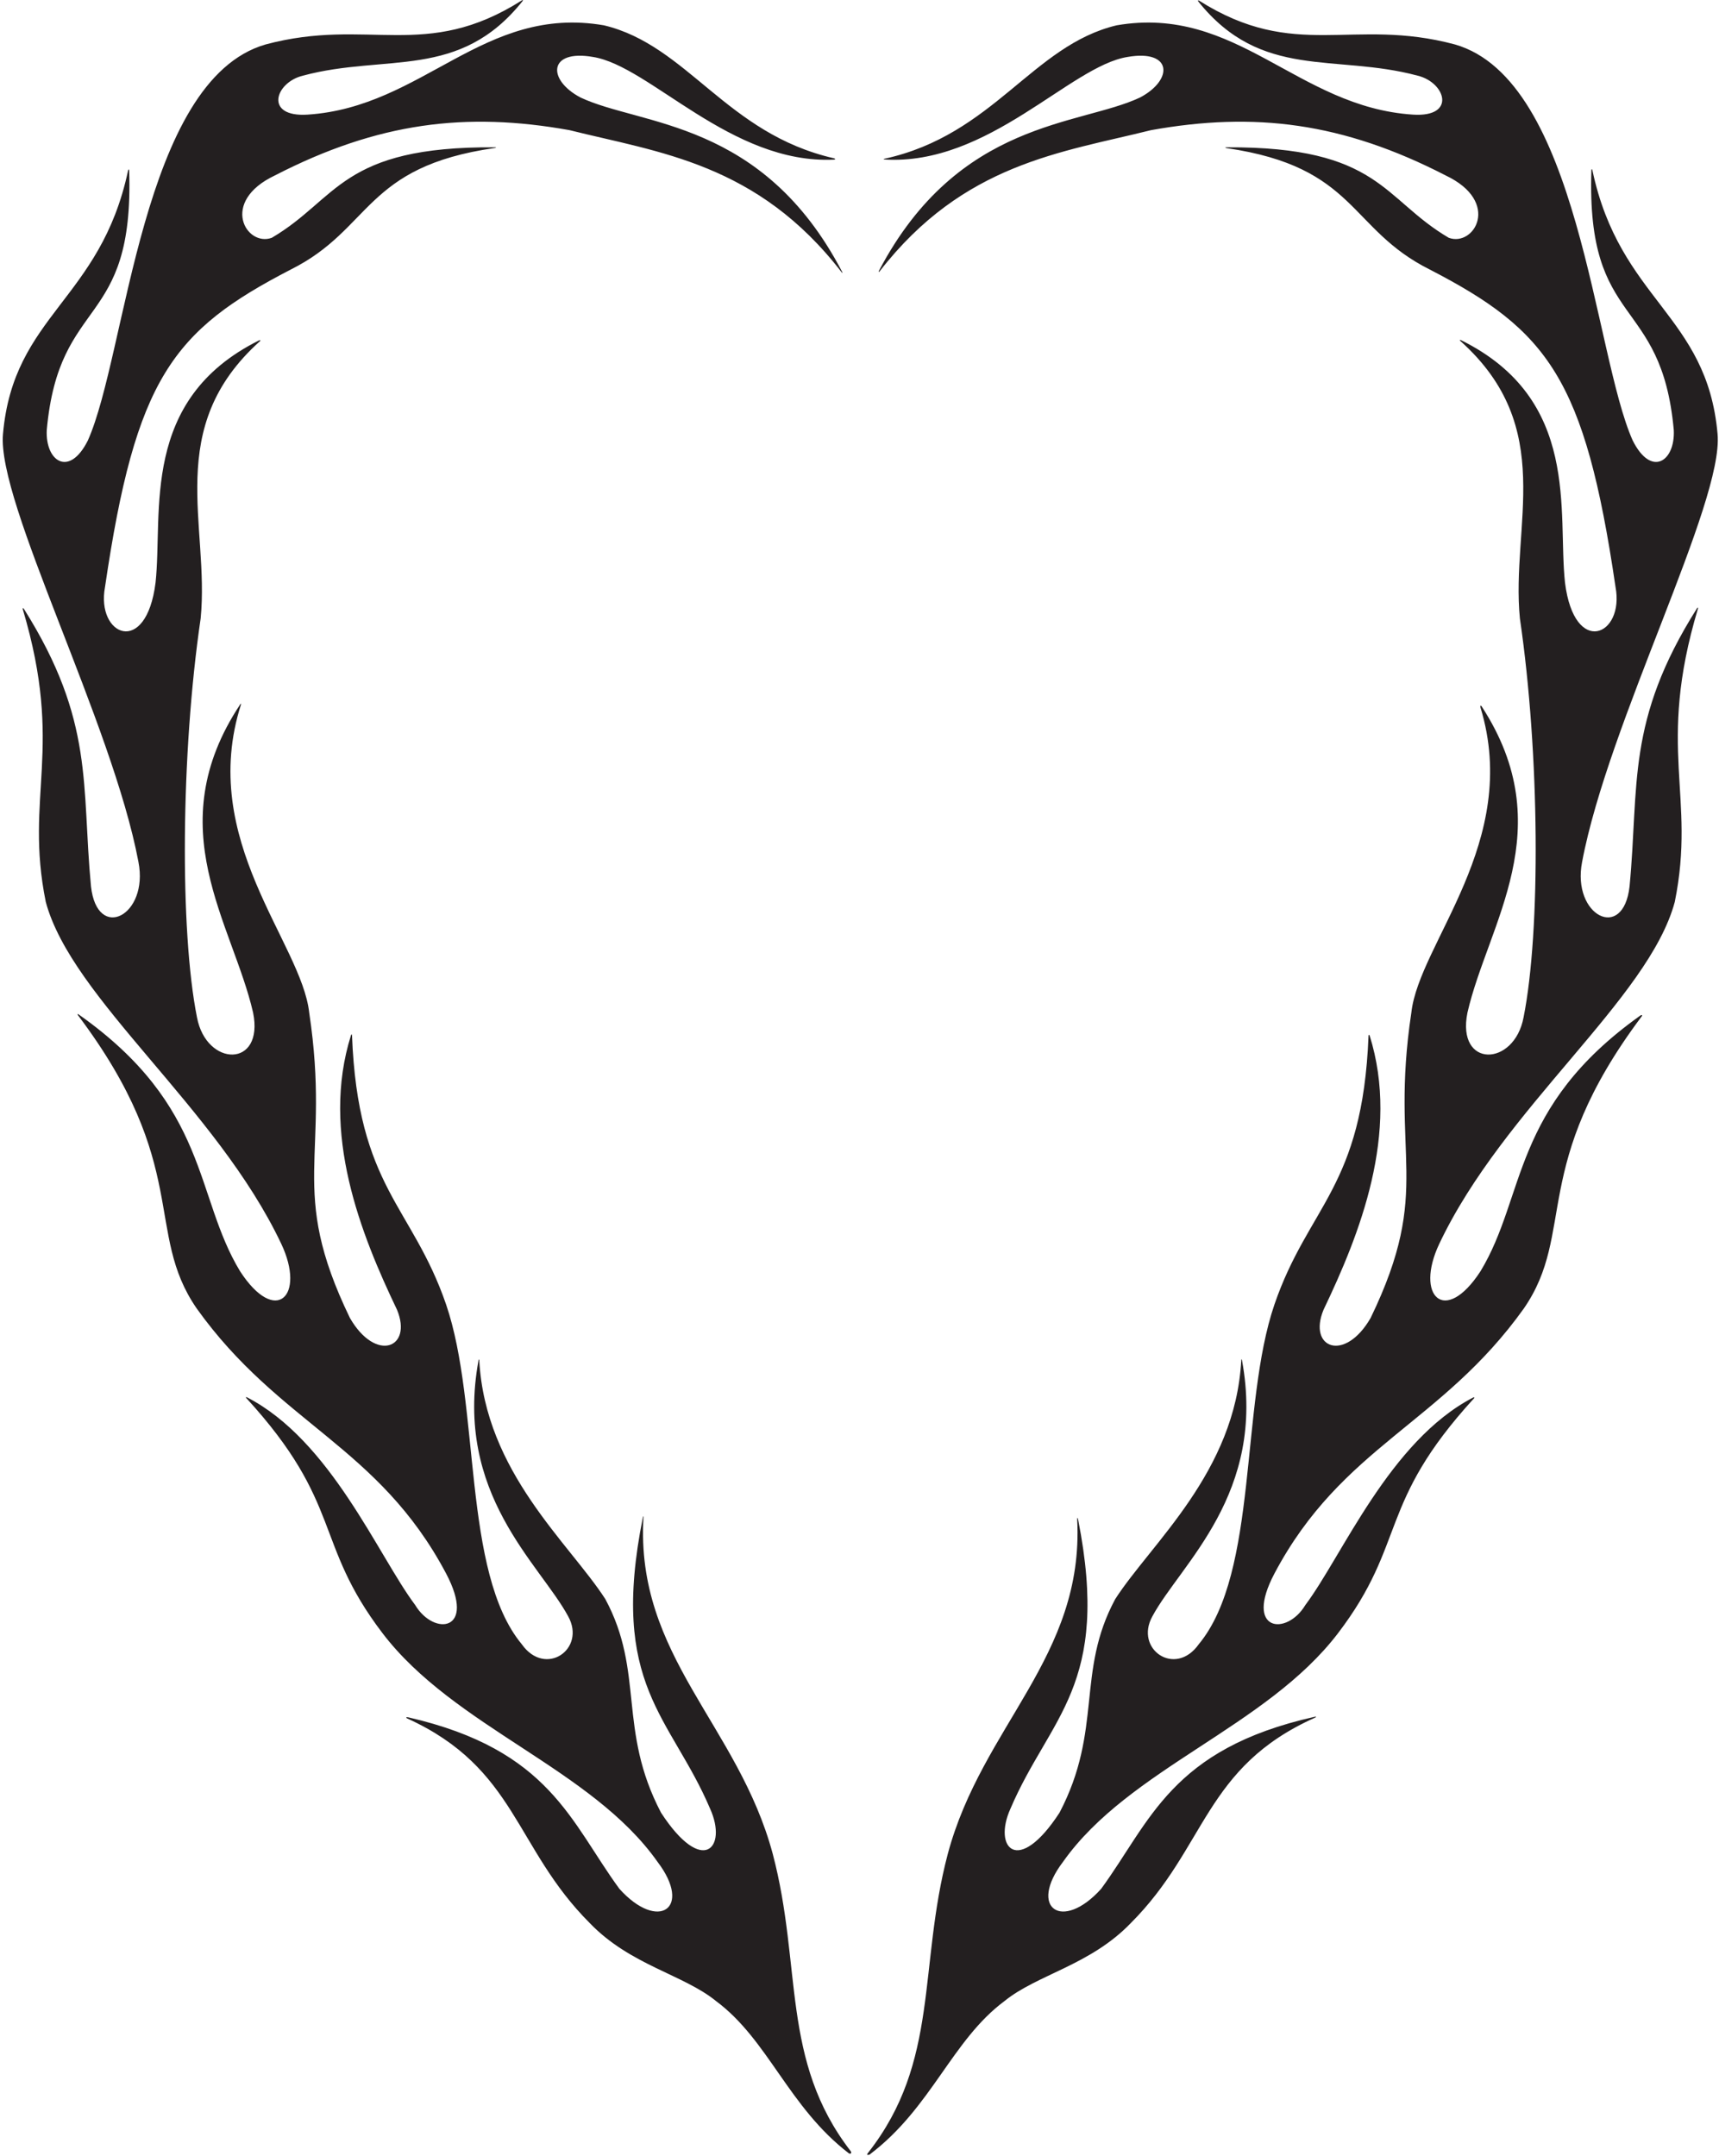 <?xml version="1.0" encoding="UTF-8"?>
<svg xmlns="http://www.w3.org/2000/svg" xmlns:xlink="http://www.w3.org/1999/xlink" width="520pt" height="652pt" viewBox="0 0 520 652" version="1.1">
<g id="surface1">
<path style=" stroke:none;fill-rule:nonzero;fill:rgb(13.73%,12.16%,12.549%);fill-opacity:1;" d="M 513.633 184.078 C 500.902 226.605 513.168 240.52 506.621 272.793 C 498.695 302.23 454.949 334.879 435.387 376.184 C 427.91 391.969 437.051 401.105 447.852 384.488 C 461.672 361.691 457.09 334.977 496.199 307.156 C 496.625 306.852 496.91 307.008 496.629 307.387 C 462.621 352.719 476.891 372.656 460.973 395.738 C 435.969 430.746 405.957 437.352 385.543 475.871 C 376.191 493.52 389.211 494.887 394.863 485.453 C 406.051 470.543 420.352 435.801 445.621 422.688 C 445.918 422.531 446.125 422.66 445.93 422.875 C 416.57 454.93 425.707 466.461 404.77 493.941 C 383.055 522.445 341.516 534.852 321.574 563.098 C 310.875 577.141 321.312 584.359 333.098 571.277 C 347.973 550.973 354.176 528.973 397.691 519.242 C 398.16 519.141 398.273 519.297 397.867 519.477 C 364.238 534.477 365.035 558.664 342.055 581.648 C 329.797 594.383 313.688 597.207 303.859 605.223 C 287.93 617.066 281.828 637.414 263.199 651.535 C 263.199 651.535 263.309 651.652 262.621 651.75 C 261.934 651.848 262.656 651.035 262.656 651.035 C 284.305 623.418 277.691 594.906 286.703 560.727 C 297.094 521.91 327.945 501.145 325.855 459.605 C 325.82 458.941 326 458.914 326.129 459.566 C 336.086 509.953 317.551 519.168 305.66 547.043 C 300.289 558.918 307.957 567.531 320.508 548.242 C 333.68 523.098 325.441 505.742 337.363 483.633 C 348.281 466.699 373.695 445.262 375.488 411.332 C 375.508 411.051 375.645 411.039 375.691 411.32 C 383.188 451.797 357.164 472.965 348.602 488.848 C 343.082 498.789 355.512 507.398 362.645 497.277 C 380.719 475.48 375.09 425.035 385.523 394.535 C 395.816 364.586 412.164 359.301 413.977 313.32 C 413.988 312.969 414.207 312.855 414.301 313.148 C 423.598 342.691 411.234 373.426 400.371 396.141 C 395.555 407.781 406.793 412.195 414.617 398.613 C 433.684 359.219 420.285 350.305 426.934 306.27 C 429.234 285.262 460.219 254.582 447.855 213.996 C 447.688 213.445 447.934 213.234 448.223 213.684 C 472.281 250.648 450.074 279.391 443.906 306.27 C 440.504 323.102 458.051 322.773 460.883 307.688 C 466.082 281.645 465.785 227.984 459.77 187.051 C 456.984 158.836 471.125 129.438 441.785 103.148 C 441.496 102.891 441.598 102.703 441.938 102.871 C 478.273 120.824 471.113 154.906 473.414 176.215 C 476.242 198.848 491.473 192.27 488.699 177.543 C 479.434 114.41 468.195 99.965 432.48 81.504 C 407.934 69.23 410.422 50.531 371.062 44.801 C 370.52 44.723 370.543 44.559 371.102 44.555 C 417.367 44.32 418.199 60.148 438.246 71.918 C 445.969 74.758 454.148 61.035 437.305 53.059 C 406.184 37.023 379.504 33.746 348.199 39.363 C 321.234 46.105 291.527 49.32 266.109 82.039 C 265.805 82.434 265.691 82.27 265.941 81.793 C 289.973 36.191 326.719 38.07 344.883 29.48 C 355.02 24.113 354.621 14.883 341.109 17.223 C 323.766 19.93 299.051 50.172 267.531 48.246 C 267.266 48.23 267.27 48.078 267.535 48.02 C 300.613 40.793 312.242 13.777 337.766 7.66 C 374.238 1.387 392.316 32.379 427.402 34.668 C 440.656 35.531 437.297 24.914 428.816 22.879 C 403.785 16.16 381.633 24.32 362.52 0.492 C 362.293 0.211 362.406 -0.004 362.688 0.172 C 391.871 18.633 409.066 5.121 440.137 13.449 C 477.723 24.289 482.102 106.812 493.891 133.219 C 499.547 144.535 506.793 139.492 506.32 130.062 C 502.586 88.938 479.84 99.766 481.395 51.512 C 481.41 51.078 481.613 51.059 481.703 51.48 C 490.035 90.82 516.391 95.137 519.566 131.266 C 521.449 152.016 486.477 218.637 478.586 260.711 C 475.422 276.949 491.07 284.977 492.945 268.078 C 495.863 237.488 491.816 218.066 513.367 183.949 C 513.559 183.645 513.734 183.734 513.633 184.078 Z M 233.762 560.727 C 223.32 521.711 192.199 500.926 194.648 458.949 C 194.672 458.5 194.562 458.453 194.477 458.879 C 184.219 509.867 202.863 519.039 214.809 547.043 C 220.176 558.918 212.512 567.531 199.961 548.242 C 186.785 523.098 195.027 505.742 183.105 483.633 C 172.191 466.711 146.801 445.285 144.977 411.387 C 144.961 411.086 144.816 411.09 144.762 411.395 C 137.309 451.82 163.309 472.977 171.867 488.848 C 177.387 498.789 164.957 507.398 157.82 497.277 C 139.75 475.48 145.379 425.035 134.945 394.535 C 124.629 364.527 108.242 359.277 106.48 313.062 C 106.469 312.797 106.277 312.801 106.191 313.066 C 96.848 342.633 109.223 373.406 120.098 396.141 C 124.91 407.781 113.676 412.195 105.848 398.613 C 86.785 359.219 100.184 350.305 93.535 306.27 C 91.215 285.098 59.762 254.105 72.91 213.047 C 72.984 212.809 72.828 212.797 72.676 213.027 C 47.922 250.309 70.352 279.234 76.562 306.27 C 79.965 323.102 62.414 322.773 59.586 307.688 C 54.387 281.645 54.68 227.984 60.699 187.051 C 63.48 158.848 49.355 129.469 78.641 103.188 C 78.941 102.914 78.719 102.777 78.305 102.98 C 42.223 120.965 49.348 154.949 47.055 176.215 C 44.227 198.848 28.996 192.27 31.766 177.543 C 41.035 114.41 52.273 99.965 87.988 81.504 C 112.598 69.199 110.035 50.434 149.719 44.754 C 150.16 44.691 150.164 44.559 149.723 44.555 C 103.105 44.238 102.316 60.117 82.219 71.918 C 74.5 74.758 66.32 61.035 83.164 53.059 C 114.285 37.023 140.965 33.746 172.27 39.363 C 199.328 46.129 229.148 49.34 254.621 82.383 C 254.84 82.664 254.91 82.527 254.727 82.176 C 230.699 36.184 193.801 38.094 175.586 29.48 C 165.445 24.113 165.848 14.883 179.355 17.223 C 196.586 19.91 221.086 49.77 252.312 48.281 C 252.785 48.262 252.73 47.98 252.234 47.863 C 219.691 40.41 208.047 13.734 182.703 7.66 C 146.227 1.387 128.148 32.379 93.066 34.668 C 79.812 35.531 83.176 24.914 91.648 22.879 C 116.762 16.141 138.973 24.371 158.121 0.27 C 158.289 0.059 158.141 -0.055 157.898 0.098 C 128.641 18.672 111.445 5.109 80.332 13.449 C 42.742 24.289 38.367 106.812 26.578 133.219 C 20.918 144.535 13.676 139.492 14.145 130.062 C 17.883 88.953 40.605 99.758 39.078 51.578 C 39.062 51.121 38.836 51.152 38.734 51.621 C 30.371 90.832 4.074 95.18 0.902 131.266 C -0.984 152.016 33.992 218.637 41.883 260.711 C 45.047 276.949 29.395 284.977 27.523 268.078 C 24.613 237.559 28.629 218.152 7.242 184.176 C 7.004 183.797 6.785 183.902 6.91 184.328 C 19.516 226.66 7.312 240.582 13.848 272.793 C 21.77 302.23 65.516 334.879 85.078 376.184 C 92.555 391.969 83.418 401.105 72.621 384.488 C 58.73 361.586 63.422 334.734 23.742 306.781 C 23.488 306.602 23.359 306.75 23.551 307.004 C 57.922 352.605 43.531 372.594 59.496 395.738 C 84.5 430.746 114.512 437.352 134.926 475.871 C 144.277 493.52 131.262 494.887 125.602 485.453 C 114.402 470.523 100.078 435.703 74.742 422.633 C 74.477 422.492 74.266 422.574 74.426 422.75 C 103.922 454.898 94.734 466.426 115.699 493.941 C 137.414 522.445 178.953 534.852 198.891 563.098 C 209.59 577.141 199.156 584.359 187.371 571.277 C 172.586 551.098 166.371 529.238 123.566 519.422 C 122.844 519.258 122.641 519.492 123.262 519.777 C 156.215 534.797 155.586 558.816 178.414 581.648 C 190.672 594.383 206.781 597.207 216.605 605.223 C 232.461 617.008 238.441 637.207 256.836 651.316 C 256.836 651.316 257.285 651.488 257.449 651.227 C 257.613 650.965 257.336 650.617 257.336 650.617 C 236.09 623.133 242.73 594.73 233.762 560.727 "/>
</g>
</svg>
